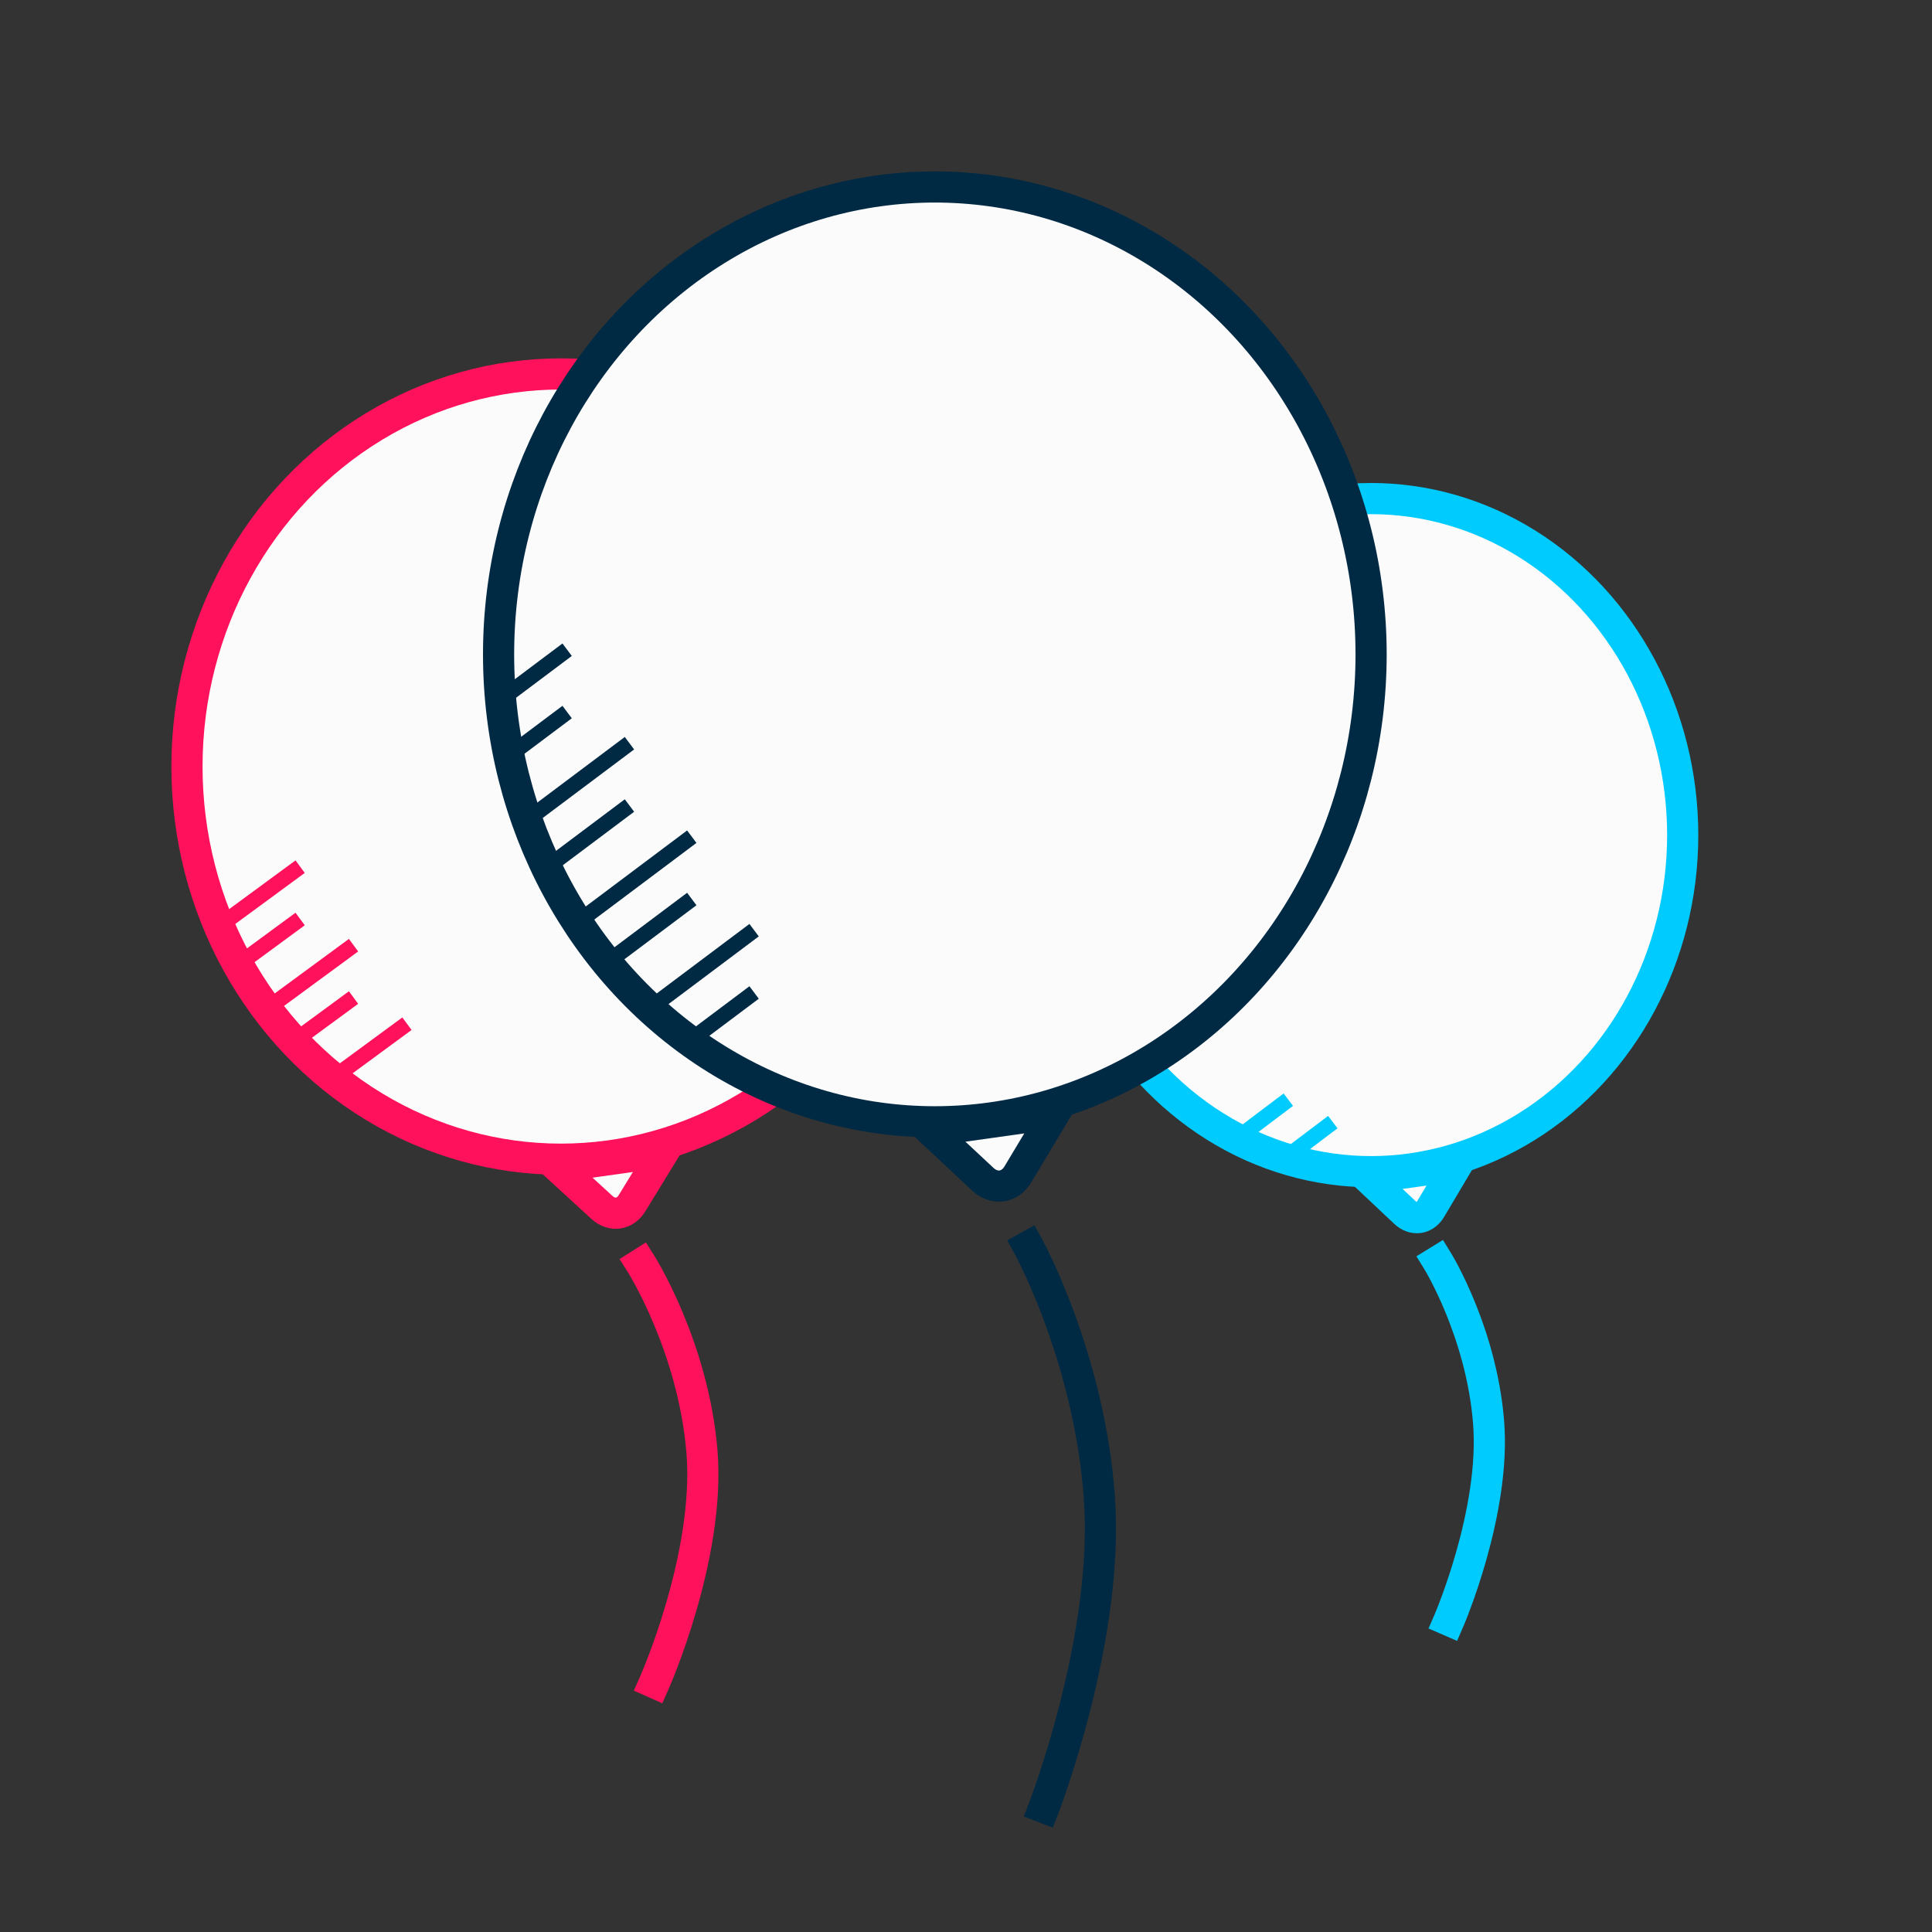 <?xml version="1.0" encoding="UTF-8" standalone="no"?>
<svg width="31px" height="31px" viewBox="0 0 31 31" version="1.1" xmlns="http://www.w3.org/2000/svg" xmlns:xlink="http://www.w3.org/1999/xlink">
    <rect x="0" y="0" width="31" height="31" fill="#333333" stroke="none"/>
    <!-- Generator: Sketch 3.6.1 (26313) - http://www.bohemiancoding.com/sketch -->
    <title>svg-birthday</title>
    <desc>Created with Sketch.</desc>
    <defs></defs>
    <g id="Page-1" stroke="none" stroke-width="1" fill="none" fill-rule="evenodd">
        <g id="svg-birthday">
            <g id="magenta" transform="translate(2, 6)" stroke="#FF115B">
                <ellipse id="Oval-28" stroke-width="0.5" fill="#FBFBFB" cx="7" cy="6.3" rx="6" ry="6.3"></ellipse>
                <g id="Group-4" transform="translate(2.429, 9.72) scale(-1, 1) translate(-2.429, -9.72) translate(0.429, 6.72)" stroke-width="0.25" stroke-linecap="square">
                    <path d="M0.857,3.36 L1.543,3.864" id="Line"></path>
                    <path d="M1.714,2.1 L2.4,2.604" id="Line"></path>
                    <path d="M0,3.78 L1.029,4.536" id="Line"></path>
                    <path d="M0.857,2.52 L1.886,3.276" id="Line"></path>
                    <path d="M1.714,1.26 L2.743,2.016" id="Line"></path>
                </g>
                <path d="M7.614,12.724 C7.748,12.561 7.962,12.556 8.1,12.724 L8.714,13.469 L7,13.469 L7.614,12.724 Z" id="Triangle-2" stroke-width="0.5" fill="#FBFBFB" transform="translate(7.857, 13.034) scale(1, -1) rotate(8) translate(-7.857, -13.034) "></path>
                <path d="M8.286,14.28 C8.286,14.28 9.123,15.603 9.263,17.287 C9.402,18.971 8.5,21 8.5,21" id="Line" stroke-width="0.5" stroke-linecap="square"></path>
            </g>
            <g id="blue" transform="translate(17, 8)" stroke="#00CBFF">
                <ellipse id="Oval-28" stroke-width="0.5" fill="#FBFBFB" cx="5" cy="5.4" rx="5" ry="5.4"></ellipse>
                <g id="Group-3" transform="translate(3.286, 10.14) scale(-1, 1) translate(-3.286, -10.14) translate(2.286, 8.64)" stroke-width="0.25" stroke-linecap="square">
                    <path d="M0.714,1.08 L1.429,1.62" id="Line"></path>
                    <path d="M0,1.44 L0.714,1.98" id="Line"></path>
                </g>
                <path d="M5.504,10.912 C5.62,10.767 5.802,10.759 5.924,10.912 L6.428,11.541 L5,11.541 L5.504,10.912 Z" id="Triangle-2" stroke-width="0.5" fill="#FBFBFB" transform="translate(5.714, 11.17) scale(1, -1) rotate(8) translate(-5.714, -11.17) "></path>
                <path d="M6.071,12.24 C6.071,12.24 6.769,13.374 6.885,14.817 C7.002,16.261 6.25,18 6.25,18" id="Line" stroke-width="0.5" stroke-linecap="square"></path>
            </g>
            <g id="darkblue" transform="translate(7, 3)" stroke="#002A44">
                <ellipse id="Oval-28" stroke-width="0.5" fill="#FBFBFB" cx="8" cy="7.5" rx="7" ry="7.5"></ellipse>
                <g id="Group-2" transform="translate(2.5, 10.5) scale(-1, 1) translate(-2.5, -10.5) translate(0, 6)" stroke-width="0.25" stroke-linecap="square">
                    <path d="M1,5.5 L2.2,6.4" id="Line"></path>
                    <path d="M0,7 L1,7.75" id="Line"></path>
                    <path d="M2,4 L3.2,4.9" id="Line"></path>
                    <path d="M3,2.5 L3.8,3.1" id="Line"></path>
                    <path d="M1,4.5 L2.48,5.61" id="Line"></path>
                    <path d="M0,6 L1.48,7.11" id="Line"></path>
                    <path d="M2,3 L3.4,4.05" id="Line"></path>
                    <path d="M3,1.5 L3.8,2.1" id="Line"></path>
                </g>
                <path d="M8.716,15.148 C8.873,14.954 9.123,14.948 9.284,15.148 L10,16.034 L8,16.034 L8.716,15.148 Z" id="Triangle-2" stroke-width="0.5" fill="#FBFBFB" transform="translate(9, 15.517) scale(1, -1) rotate(8) translate(-9, -15.517) "></path>
                <path d="M9.5,17 C9.5,17 10.477,18.772 10.64,21.029 C10.803,23.285 9.75,26.003 9.75,26.003" id="Line" stroke-width="0.5" stroke-linecap="square"></path>
            </g>
        </g>
    </g>
</svg>